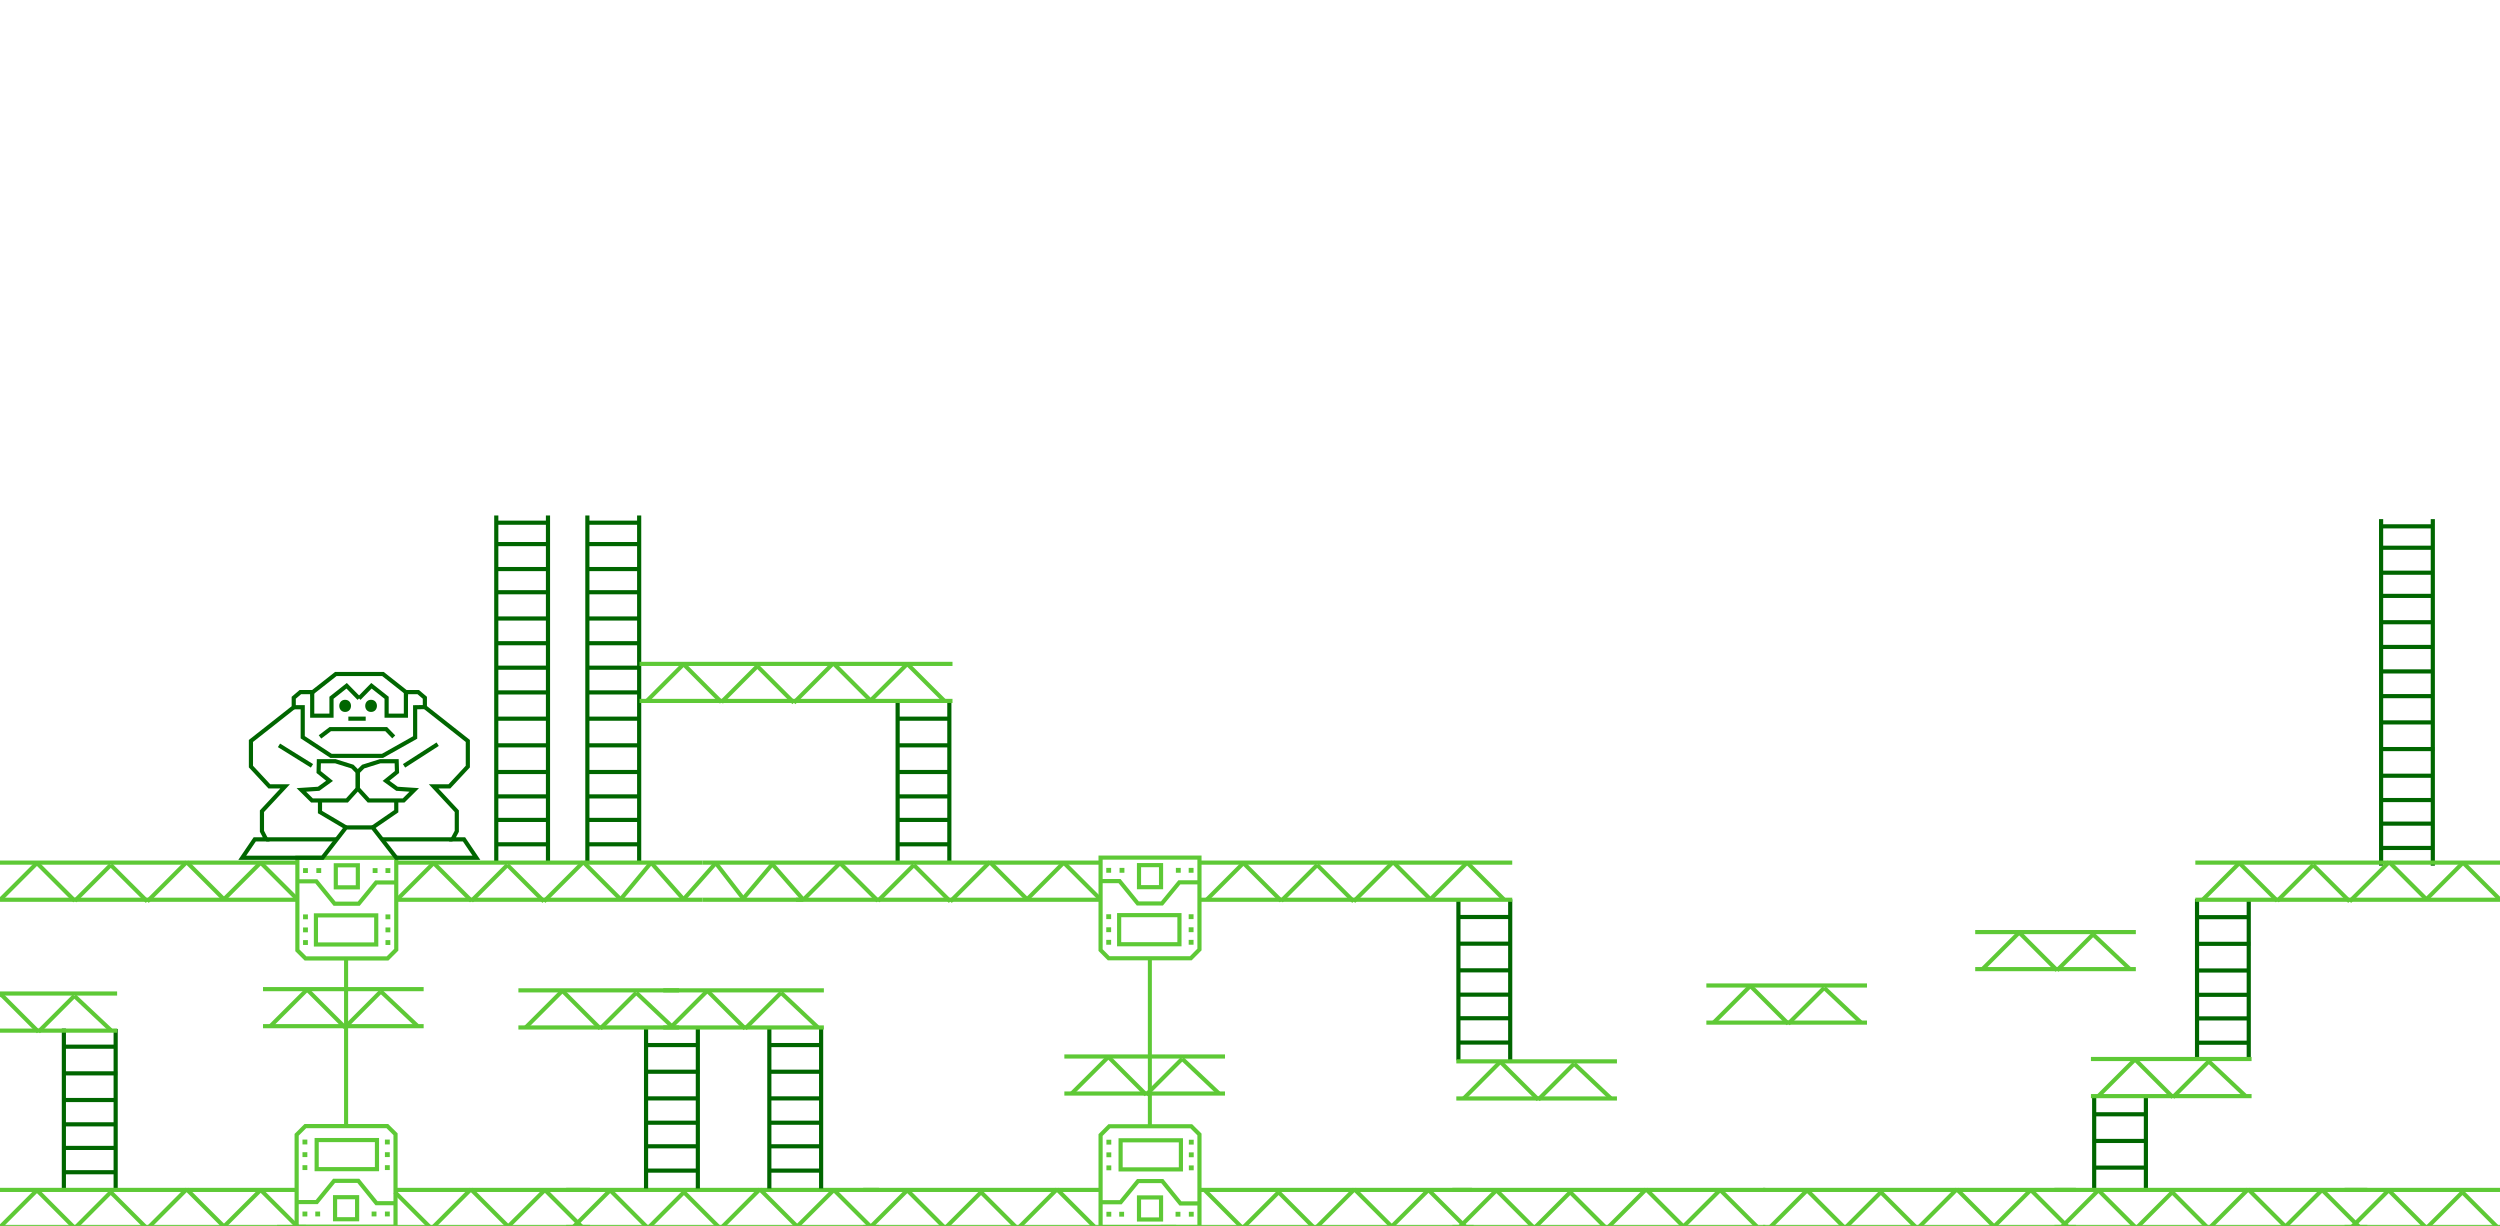 <?xml version="1.0" encoding="utf-8"?>
<!-- Generator: Adobe Illustrator 19.2.0, SVG Export Plug-In . SVG Version: 6.00 Build 0)  -->
<svg version="1.1" id="Layer_1" xmlns="http://www.w3.org/2000/svg" xmlns:xlink="http://www.w3.org/1999/xlink" x="0px" y="0px"
	 viewBox="0 0 3084.5 1512.5" style="enable-background:new 0 0 3084.5 1512.5;" xml:space="preserve">
<style type="text/css">
	.st0{fill:none;stroke:#006600;stroke-width:5.135;stroke-miterlimit:10;}
	.st1{fill:none;stroke:#5EC936;stroke-width:5.135;stroke-miterlimit:10;}
	.st2{fill:#5EC936;}
	.st3{fill:none;stroke:#5EC936;stroke-width:5.023;stroke-miterlimit:10;}
	.st4{fill:none;stroke:#5EC936;stroke-width:4.959;stroke-miterlimit:10;}
	.st5{fill:none;stroke:#006600;stroke-width:5.135;stroke-miterlimit:10;}
	.st6{fill:#006600;}
</style>
<g id="Layer_1_1_">
	<g>
		<g>
			<g>
				<line class="st0" x1="78.8" y1="1269" x2="78.8" y2="1468.3"/>
				<line class="st0" x1="142.7" y1="1269.5" x2="142.7" y2="1468.3"/>
				<line class="st0" x1="78.8" y1="1291.4" x2="142.7" y2="1291.4"/>
				<line class="st0" x1="78.8" y1="1324.3" x2="144.6" y2="1324.3"/>
				<line class="st0" x1="78.8" y1="1357.2" x2="143.7" y2="1357.2"/>
				<line class="st0" x1="78.8" y1="1387.2" x2="143.6" y2="1387.2"/>
				<line class="st0" x1="78.8" y1="1416.3" x2="143.7" y2="1416.3"/>
				<line class="st0" x1="78.8" y1="1446.3" x2="142.7" y2="1446.3"/>
			</g>
		</g>
		<g>
			<line class="st1" x1="-8.8" y1="1064.3" x2="366.9" y2="1064.3"/>
			<line class="st1" x1="-8.8" y1="1110.1" x2="366.9" y2="1110.1"/>
			<line class="st1" x1="0.3" y1="1110.1" x2="45.6" y2="1064.8"/>
			<line class="st1" x1="45.6" y1="1064.8" x2="92.3" y2="1111.5"/>
			<line class="st1" x1="92.3" y1="1111.5" x2="136.6" y2="1067.2"/>
			<line class="st1" x1="136.6" y1="1067.2" x2="181.7" y2="1112.2"/>
			<line class="st1" x1="181.7" y1="1112.2" x2="230.3" y2="1063.6"/>
			<line class="st1" x1="230.3" y1="1063.6" x2="276.3" y2="1109.6"/>
			<line class="st1" x1="276.3" y1="1109.6" x2="321.6" y2="1064.3"/>
			<line class="st1" x1="321.6" y1="1064.3" x2="366.9" y2="1109.6"/>
		</g>
		<g>
			<line class="st1" x1="-8.8" y1="1468.1" x2="366" y2="1468.1"/>
			<line class="st1" x1="-8.8" y1="1513.8" x2="377.4" y2="1513.8"/>
			<line class="st1" x1="0.3" y1="1513.8" x2="45.6" y2="1468.5"/>
			<line class="st1" x1="45.6" y1="1468.5" x2="92.3" y2="1515.3"/>
			<line class="st1" x1="92.3" y1="1515.3" x2="136.6" y2="1470.9"/>
			<line class="st1" x1="136.6" y1="1470.9" x2="181.7" y2="1516"/>
			<line class="st1" x1="181.7" y1="1516" x2="230.3" y2="1467.3"/>
			<line class="st1" x1="230.3" y1="1467.3" x2="276.3" y2="1513.3"/>
			<line class="st1" x1="276.3" y1="1513.3" x2="321.6" y2="1468.1"/>
			<line class="st1" x1="321.6" y1="1468.1" x2="366.9" y2="1513.3"/>
		</g>
		<g>
			<line class="st1" x1="487.3" y1="1468.1" x2="728" y2="1468.1"/>
			<path class="st1" d="M372.8,1468.1"/>
			<path class="st1" d="M341.9,1468.1"/>
			<line class="st1" x1="341.9" y1="1513.8" x2="728" y2="1513.8"/>
			<path class="st1" d="M396.3,1468.5"/>
			<path class="st1" d="M351,1513.8"/>
			<path class="st1" d="M443,1515.3"/>
			<path class="st1" d="M396.3,1468.5"/>
			<path class="st1" d="M487.3,1470.9"/>
			<path class="st1" d="M443,1515.3"/>
			<line class="st1" x1="487.3" y1="1470.9" x2="532.4" y2="1516"/>
			<line class="st1" x1="532.4" y1="1516" x2="581" y2="1467.3"/>
			<line class="st1" x1="581" y1="1467.3" x2="627" y2="1513.3"/>
			<line class="st1" x1="627" y1="1513.3" x2="672.3" y2="1468.1"/>
			<line class="st1" x1="672.3" y1="1468.1" x2="717.5" y2="1513.3"/>
		</g>
		<g>
			<line class="st1" x1="698.5" y1="1468.1" x2="1084.6" y2="1468.1"/>
			<line class="st1" x1="698.5" y1="1513.8" x2="1084.6" y2="1513.8"/>
			<line class="st1" x1="707.5" y1="1513.8" x2="752.8" y2="1468.5"/>
			<line class="st1" x1="752.8" y1="1468.5" x2="799.5" y2="1515.3"/>
			<line class="st1" x1="799.5" y1="1515.3" x2="843.8" y2="1470.9"/>
			<line class="st1" x1="843.8" y1="1470.9" x2="888.9" y2="1516"/>
			<line class="st1" x1="888.9" y1="1516" x2="937.5" y2="1467.3"/>
			<line class="st1" x1="937.5" y1="1467.3" x2="983.5" y2="1513.3"/>
			<line class="st1" x1="983.5" y1="1513.3" x2="1028.8" y2="1468.1"/>
			<line class="st1" x1="1028.8" y1="1468.1" x2="1074.1" y2="1513.3"/>
		</g>
		<g>
			<path class="st1" d="M1451.1,1468.1"/>
			<line class="st1" x1="1065" y1="1468.1" x2="1359.6" y2="1468.1"/>
			<polyline class="st1" points="1065,1513.8 1354.6,1513.8 1451.1,1513.8 			"/>
			<line class="st1" x1="1074.1" y1="1513.8" x2="1119.4" y2="1468.5"/>
			<line class="st1" x1="1119.4" y1="1468.5" x2="1166.1" y2="1515.3"/>
			<line class="st1" x1="1166.1" y1="1515.3" x2="1210.4" y2="1470.9"/>
			<line class="st1" x1="1210.4" y1="1470.9" x2="1255.5" y2="1516"/>
			<line class="st1" x1="1255.5" y1="1516" x2="1304.1" y2="1467.3"/>
			<line class="st1" x1="1304.1" y1="1467.3" x2="1350.1" y2="1513.3"/>
			<path class="st1" d="M1395.4,1468.1"/>
			<path class="st1" d="M1350.1,1513.3"/>
			<path class="st1" d="M1440.7,1513.3"/>
			<path class="st1" d="M1395.4,1468.1"/>
		</g>
		<g>
			<line class="st1" x1="1481.8" y1="1468.1" x2="1816.2" y2="1468.1"/>
			<path class="st1" d="M1432.1,1468.1"/>
			<polyline class="st1" points="1432.1,1513.8 1484.8,1513.8 1818.2,1513.8 			"/>
			<path class="st1" d="M1486.4,1468.5"/>
			<path class="st1" d="M1441.1,1513.8"/>
			<line class="st1" x1="1486.4" y1="1468.5" x2="1533.1" y2="1515.3"/>
			<line class="st1" x1="1533.1" y1="1515.3" x2="1577.5" y2="1470.9"/>
			<line class="st1" x1="1577.5" y1="1470.9" x2="1622.5" y2="1516"/>
			<line class="st1" x1="1622.5" y1="1516" x2="1671.1" y2="1467.3"/>
			<line class="st1" x1="1671.1" y1="1467.3" x2="1717.1" y2="1513.3"/>
			<line class="st1" x1="1717.1" y1="1513.3" x2="1762.4" y2="1468.1"/>
			<line class="st1" x1="1762.4" y1="1468.1" x2="1807.7" y2="1513.3"/>
		</g>
		<g>
			<line class="st1" x1="1791.9" y1="1468.1" x2="2178" y2="1468.1"/>
			<line class="st1" x1="1791.9" y1="1513.8" x2="2178" y2="1513.8"/>
			<line class="st1" x1="1801" y1="1513.8" x2="1846.3" y2="1468.5"/>
			<line class="st1" x1="1846.3" y1="1468.5" x2="1893" y2="1515.3"/>
			<line class="st1" x1="1893" y1="1515.3" x2="1937.3" y2="1470.9"/>
			<line class="st1" x1="1937.3" y1="1470.9" x2="1982.4" y2="1516"/>
			<line class="st1" x1="1982.4" y1="1516" x2="2031" y2="1467.3"/>
			<line class="st1" x1="2031" y1="1467.3" x2="2077" y2="1513.3"/>
			<line class="st1" x1="2077" y1="1513.3" x2="2122.3" y2="1468.1"/>
			<line class="st1" x1="2122.3" y1="1468.1" x2="2167.6" y2="1513.3"/>
		</g>
		<g>
			<line class="st1" x1="2175.2" y1="1468.1" x2="2561.3" y2="1468.1"/>
			<line class="st1" x1="2175.2" y1="1513.8" x2="2561.3" y2="1513.8"/>
			<line class="st1" x1="2184.3" y1="1513.8" x2="2229.6" y2="1468.5"/>
			<line class="st1" x1="2229.6" y1="1468.5" x2="2276.3" y2="1515.3"/>
			<line class="st1" x1="2276.3" y1="1515.3" x2="2320.6" y2="1470.9"/>
			<line class="st1" x1="2320.6" y1="1470.9" x2="2365.7" y2="1516"/>
			<line class="st1" x1="2365.7" y1="1516" x2="2414.3" y2="1467.3"/>
			<line class="st1" x1="2414.3" y1="1467.3" x2="2460.3" y2="1513.3"/>
			<line class="st1" x1="2460.3" y1="1513.3" x2="2505.6" y2="1468.1"/>
			<line class="st1" x1="2505.6" y1="1468.1" x2="2550.8" y2="1513.3"/>
		</g>
		<g>
			<line class="st1" x1="2892.7" y1="1468.1" x2="3278.8" y2="1468.1"/>
			<line class="st1" x1="2892.7" y1="1513.8" x2="3278.8" y2="1513.8"/>
			<line class="st1" x1="2901.8" y1="1513.8" x2="2947.1" y2="1468.5"/>
			<line class="st1" x1="2947.1" y1="1468.5" x2="2993.8" y2="1515.3"/>
			<line class="st1" x1="2993.8" y1="1515.3" x2="3038.1" y2="1470.9"/>
			<line class="st1" x1="3038.1" y1="1470.9" x2="3083.2" y2="1516"/>
			<line class="st1" x1="3083.2" y1="1516" x2="3131.8" y2="1467.3"/>
			<line class="st1" x1="3131.8" y1="1467.3" x2="3177.8" y2="1513.3"/>
			<line class="st1" x1="3177.8" y1="1513.3" x2="3223.1" y2="1468.1"/>
			<line class="st1" x1="3223.1" y1="1468.1" x2="3268.3" y2="1513.3"/>
		</g>
		<g>
			<g>
				<line class="st0" x1="1107.5" y1="864.3" x2="1107.5" y2="1063.6"/>
				<line class="st0" x1="1171.3" y1="864.8" x2="1171.3" y2="1063.6"/>
				<line class="st0" x1="1107.5" y1="886.7" x2="1171.3" y2="886.7"/>
				<line class="st0" x1="1107.5" y1="919.6" x2="1173.2" y2="919.6"/>
				<line class="st0" x1="1107.5" y1="952.5" x2="1172.4" y2="952.5"/>
				<line class="st0" x1="1107.5" y1="982.6" x2="1172.2" y2="982.6"/>
				<line class="st0" x1="1107.5" y1="1011.6" x2="1172.3" y2="1011.6"/>
				<line class="st0" x1="1107.5" y1="1041.7" x2="1171.3" y2="1041.7"/>
			</g>
		</g>
		<g>
			<g>
				<line class="st0" x1="949.2" y1="1267" x2="949.2" y2="1466.3"/>
				<line class="st0" x1="1013.1" y1="1267.5" x2="1013.1" y2="1466.3"/>
				<line class="st0" x1="949.2" y1="1289.4" x2="1013.1" y2="1289.4"/>
				<line class="st0" x1="949.2" y1="1322.3" x2="1015" y2="1322.3"/>
				<line class="st0" x1="949.2" y1="1355.2" x2="1014.2" y2="1355.2"/>
				<line class="st0" x1="949.2" y1="1385.2" x2="1014" y2="1385.2"/>
				<line class="st0" x1="949.2" y1="1414.3" x2="1014.1" y2="1414.3"/>
				<line class="st0" x1="949.2" y1="1444.3" x2="1013.1" y2="1444.3"/>
			</g>
		</g>
		<g>
			<g>
				<line class="st0" x1="797.1" y1="1267" x2="797.1" y2="1466.3"/>
				<line class="st0" x1="861" y1="1267.5" x2="861" y2="1466.3"/>
				<line class="st0" x1="797.1" y1="1289.4" x2="861" y2="1289.4"/>
				<line class="st0" x1="797.1" y1="1322.3" x2="862.9" y2="1322.3"/>
				<line class="st0" x1="797.1" y1="1355.2" x2="862.1" y2="1355.2"/>
				<line class="st0" x1="797.1" y1="1385.2" x2="861.9" y2="1385.2"/>
				<line class="st0" x1="797.1" y1="1414.3" x2="862" y2="1414.3"/>
				<line class="st0" x1="797.1" y1="1444.3" x2="861" y2="1444.3"/>
			</g>
		</g>
		<g>
			<g>
				<line class="st0" x1="1799.4" y1="1109" x2="1799.4" y2="1308.2"/>
				<line class="st0" x1="1863.3" y1="1109.5" x2="1863.3" y2="1308.2"/>
				<line class="st0" x1="1799.4" y1="1131.4" x2="1863.3" y2="1131.4"/>
				<line class="st0" x1="1799.4" y1="1164.3" x2="1865.2" y2="1164.3"/>
				<line class="st0" x1="1799.4" y1="1197.2" x2="1864.4" y2="1197.2"/>
				<line class="st0" x1="1799.4" y1="1227.2" x2="1864.2" y2="1227.2"/>
				<line class="st0" x1="1799.4" y1="1256.3" x2="1864.3" y2="1256.3"/>
				<line class="st0" x1="1799.4" y1="1286.3" x2="1863.3" y2="1286.3"/>
			</g>
		</g>
		<g>
			<g>
				<line class="st0" x1="2710.7" y1="1109.2" x2="2710.7" y2="1308.5"/>
				<line class="st0" x1="2774.5" y1="1109.7" x2="2774.5" y2="1308.5"/>
				<line class="st0" x1="2710.7" y1="1131.6" x2="2774.5" y2="1131.6"/>
				<line class="st0" x1="2710.7" y1="1164.5" x2="2776.4" y2="1164.5"/>
				<line class="st0" x1="2710.7" y1="1197.4" x2="2775.6" y2="1197.4"/>
				<line class="st0" x1="2710.7" y1="1227.4" x2="2775.4" y2="1227.4"/>
				<line class="st0" x1="2710.7" y1="1256.5" x2="2775.5" y2="1256.5"/>
				<line class="st0" x1="2710.7" y1="1286.5" x2="2774.5" y2="1286.5"/>
			</g>
		</g>
		<g>
			<g>
				<line class="st0" x1="2583.8" y1="1352.4" x2="2583.8" y2="1468.5"/>
				<line class="st0" x1="2647.6" y1="1352.9" x2="2647.6" y2="1468.5"/>
				<line class="st0" x1="2583.8" y1="1374.8" x2="2647.6" y2="1374.8"/>
				<line class="st0" x1="2583.8" y1="1407.7" x2="2649.5" y2="1407.7"/>
				<line class="st0" x1="2583.8" y1="1440.6" x2="2648.7" y2="1440.6"/>
				<path class="st0" d="M2648.5,1470.6"/>
				<path class="st0" d="M2583.8,1470.6"/>
				<path class="st0" d="M2648.6,1499.7"/>
				<path class="st0" d="M2583.8,1499.7"/>
				<line class="st0" x1="2583.8" y1="1529.7" x2="2647.6" y2="1529.7"/>
			</g>
		</g>
		<g>
			<g>
				<g>
					<line class="st0" x1="724.7" y1="636" x2="724.7" y2="1063.6"/>
					<line class="st0" x1="788.6" y1="636" x2="788.6" y2="1063.6"/>
					<line class="st0" x1="724.7" y1="886.7" x2="788.6" y2="886.7"/>
					<line class="st0" x1="724.7" y1="854.3" x2="788.6" y2="854.3"/>
					<line class="st0" x1="724.7" y1="823.8" x2="788.6" y2="823.8"/>
					<line class="st0" x1="724.7" y1="793.6" x2="788.6" y2="793.6"/>
					<line class="st0" x1="724.7" y1="763.1" x2="788.6" y2="763.1"/>
					<line class="st0" x1="724.7" y1="730.7" x2="788.6" y2="730.7"/>
					<line class="st0" x1="724.7" y1="702.1" x2="788.6" y2="702.1"/>
					<line class="st0" x1="724.7" y1="671.3" x2="788.6" y2="671.3"/>
					<line class="st0" x1="724.7" y1="644.9" x2="788.6" y2="644.9"/>
					<line class="st0" x1="724.7" y1="919.6" x2="790.5" y2="919.6"/>
					<line class="st0" x1="724.7" y1="952.5" x2="789.7" y2="952.5"/>
					<line class="st0" x1="724.7" y1="982.6" x2="789.5" y2="982.6"/>
				</g>
				<line class="st0" x1="724.7" y1="1011.6" x2="789.6" y2="1011.6"/>
				<line class="st0" x1="724.7" y1="1041.7" x2="788.6" y2="1041.7"/>
			</g>
		</g>
		<g>
			<line class="st1" x1="2534.7" y1="1468.1" x2="2920.8" y2="1468.1"/>
			<line class="st1" x1="2534.7" y1="1513.8" x2="2920.8" y2="1513.8"/>
			<line class="st1" x1="2543.8" y1="1513.8" x2="2589" y2="1468.5"/>
			<line class="st1" x1="2589" y1="1468.5" x2="2635.8" y2="1515.3"/>
			<line class="st1" x1="2635.8" y1="1515.3" x2="2680.1" y2="1470.9"/>
			<line class="st1" x1="2680.1" y1="1470.9" x2="2725.1" y2="1516"/>
			<line class="st1" x1="2725.1" y1="1516" x2="2773.8" y2="1467.3"/>
			<line class="st1" x1="2773.8" y1="1467.3" x2="2819.8" y2="1513.3"/>
			<line class="st1" x1="2819.8" y1="1513.3" x2="2865" y2="1468.1"/>
			<line class="st1" x1="2865" y1="1468.1" x2="2910.3" y2="1513.3"/>
		</g>
		<g>
			<g>
				<g>
					<line class="st0" x1="612.3" y1="636" x2="612.3" y2="1063.6"/>
					<line class="st0" x1="676.1" y1="636" x2="676.1" y2="1063.6"/>
					<line class="st0" x1="612.3" y1="886.7" x2="676.1" y2="886.7"/>
					<line class="st0" x1="612.3" y1="854.3" x2="676.1" y2="854.3"/>
					<line class="st0" x1="612.3" y1="823.8" x2="676.1" y2="823.8"/>
					<line class="st0" x1="612.3" y1="793.6" x2="676.1" y2="793.6"/>
					<line class="st0" x1="612.3" y1="763.1" x2="676.1" y2="763.1"/>
					<line class="st0" x1="612.3" y1="730.7" x2="676.1" y2="730.7"/>
					<line class="st0" x1="612.3" y1="702.1" x2="676.1" y2="702.1"/>
					<line class="st0" x1="612.3" y1="671.3" x2="676.1" y2="671.3"/>
					<line class="st0" x1="612.3" y1="644.9" x2="676.1" y2="644.9"/>
					<line class="st0" x1="612.3" y1="919.6" x2="678" y2="919.6"/>
					<line class="st0" x1="612.3" y1="952.5" x2="677.2" y2="952.5"/>
					<line class="st0" x1="612.3" y1="982.6" x2="677" y2="982.6"/>
				</g>
				<line class="st0" x1="612.3" y1="1011.6" x2="677.1" y2="1011.6"/>
				<line class="st0" x1="612.3" y1="1041.7" x2="676.1" y2="1041.7"/>
			</g>
		</g>
		<g>
			<g>
				<g>
					<line class="st0" x1="2937.8" y1="640.5" x2="2937.8" y2="1068.1"/>
					<line class="st0" x1="3001.6" y1="640.5" x2="3001.6" y2="1068.1"/>
					<line class="st0" x1="2937.8" y1="891.3" x2="3001.6" y2="891.3"/>
					<line class="st0" x1="2937.8" y1="858.9" x2="3001.6" y2="858.9"/>
					<line class="st0" x1="2937.8" y1="828.4" x2="3001.6" y2="828.4"/>
					<line class="st0" x1="2937.8" y1="798.2" x2="3001.6" y2="798.2"/>
					<line class="st0" x1="2937.8" y1="767.7" x2="3001.6" y2="767.7"/>
					<line class="st0" x1="2937.8" y1="735.2" x2="3001.6" y2="735.2"/>
					<line class="st0" x1="2937.8" y1="706.6" x2="3001.6" y2="706.6"/>
					<line class="st0" x1="2937.8" y1="675.8" x2="3001.6" y2="675.8"/>
					<line class="st0" x1="2937.8" y1="649.4" x2="3001.6" y2="649.4"/>
					<line class="st0" x1="2937.8" y1="924.2" x2="3003.5" y2="924.2"/>
					<line class="st0" x1="2937.8" y1="957.1" x2="3002.7" y2="957.1"/>
					<line class="st0" x1="2937.8" y1="987.1" x2="3002.5" y2="987.1"/>
				</g>
				<line class="st0" x1="2937.8" y1="1016.2" x2="3002.6" y2="1016.2"/>
				<line class="st0" x1="2937.8" y1="1046.2" x2="3001.6" y2="1046.2"/>
			</g>
		</g>
		<g>
			<line class="st1" x1="789" y1="819.1" x2="1175.2" y2="819.1"/>
			<line class="st1" x1="789" y1="864.8" x2="1175.2" y2="864.8"/>
			<line class="st1" x1="798.1" y1="864.8" x2="843.4" y2="819.5"/>
			<line class="st1" x1="843.4" y1="819.5" x2="890.1" y2="866.3"/>
			<line class="st1" x1="890.1" y1="866.3" x2="934.4" y2="821.9"/>
			<line class="st1" x1="934.4" y1="821.9" x2="979.5" y2="867"/>
			<line class="st1" x1="979.5" y1="867" x2="1028.1" y2="818.3"/>
			<line class="st1" x1="1028.1" y1="818.3" x2="1074.1" y2="864.3"/>
			<line class="st1" x1="1074.1" y1="864.3" x2="1119.4" y2="819.1"/>
			<line class="st1" x1="1119.4" y1="819.1" x2="1164.7" y2="864.3"/>
		</g>
		<g>
			<line class="st1" x1="982.1" y1="1064.3" x2="1357.9" y2="1064.3"/>
			<line class="st1" x1="982.1" y1="1110.1" x2="1357.7" y2="1110.1"/>
			<line class="st1" x1="991.2" y1="1110.1" x2="1036.4" y2="1064.8"/>
			<line class="st1" x1="1036.4" y1="1064.8" x2="1083.2" y2="1111.5"/>
			<line class="st1" x1="1083.2" y1="1111.5" x2="1127.5" y2="1067.2"/>
			<line class="st1" x1="1127.5" y1="1067.2" x2="1172.5" y2="1112.2"/>
			<line class="st1" x1="1172.5" y1="1112.2" x2="1221.2" y2="1063.6"/>
			<line class="st1" x1="1221.2" y1="1063.6" x2="1267.2" y2="1109.6"/>
			<line class="st1" x1="1267.2" y1="1109.6" x2="1312.4" y2="1064.3"/>
			<line class="st1" x1="1312.4" y1="1064.3" x2="1357.7" y2="1109.6"/>
		</g>
		<g>
			<line class="st1" x1="1479.7" y1="1064.3" x2="1865.8" y2="1064.3"/>
			<line class="st1" x1="1479.7" y1="1110.1" x2="1865.8" y2="1110.1"/>
			<line class="st1" x1="1488.8" y1="1110.1" x2="1534.1" y2="1064.8"/>
			<line class="st1" x1="1534.1" y1="1064.8" x2="1580.8" y2="1111.5"/>
			<line class="st1" x1="1580.8" y1="1111.5" x2="1625.1" y2="1067.2"/>
			<line class="st1" x1="1625.1" y1="1067.2" x2="1670.2" y2="1112.2"/>
			<line class="st1" x1="1670.2" y1="1112.2" x2="1718.8" y2="1063.6"/>
			<line class="st1" x1="1718.8" y1="1063.6" x2="1764.8" y2="1109.6"/>
			<line class="st1" x1="1764.8" y1="1109.6" x2="1810.1" y2="1064.3"/>
			<line class="st1" x1="1810.1" y1="1064.3" x2="1855.4" y2="1109.6"/>
		</g>
		<g>
			<line class="st1" x1="2708.6" y1="1064.3" x2="3094.7" y2="1064.3"/>
			<line class="st1" x1="2708.6" y1="1110.1" x2="3094.7" y2="1110.1"/>
			<line class="st1" x1="2717.7" y1="1110.1" x2="2762.9" y2="1064.8"/>
			<line class="st1" x1="2762.9" y1="1064.8" x2="2809.7" y2="1111.5"/>
			<line class="st1" x1="2809.7" y1="1111.5" x2="2854" y2="1067.2"/>
			<line class="st1" x1="2854" y1="1067.2" x2="2899" y2="1112.2"/>
			<line class="st1" x1="2899" y1="1112.2" x2="2947.7" y2="1063.6"/>
			<line class="st1" x1="2947.7" y1="1063.6" x2="2993.7" y2="1109.6"/>
			<line class="st1" x1="2993.7" y1="1109.6" x2="3038.9" y2="1064.3"/>
			<line class="st1" x1="3038.9" y1="1064.3" x2="3084.2" y2="1109.6"/>
		</g>
		<g>
			<line class="st1" x1="1313.2" y1="1303.5" x2="1511.4" y2="1303.5"/>
			<line class="st1" x1="1313.2" y1="1349.2" x2="1511.4" y2="1349.2"/>
			<line class="st1" x1="1322.2" y1="1349.2" x2="1367.5" y2="1304"/>
			<line class="st1" x1="1367.5" y1="1304" x2="1414.2" y2="1350.7"/>
			<line class="st1" x1="1414.2" y1="1350.7" x2="1458.6" y2="1306.3"/>
			<line class="st1" x1="1458.6" y1="1306.3" x2="1503.6" y2="1348.8"/>
			<path class="st1" d="M1552.2,1302.8"/>
			<path class="st1" d="M1501.4,1346.6"/>
			<path class="st1" d="M1598.2,1348.8"/>
			<path class="st1" d="M1552.2,1302.8"/>
			<path class="st1" d="M1643.5,1303.5"/>
			<path class="st1" d="M1598.2,1348.8"/>
			<path class="st1" d="M1688.8,1348.8"/>
			<path class="st1" d="M1643.5,1303.5"/>
		</g>
		<g>
			<line class="st1" x1="1796.8" y1="1309.5" x2="1995" y2="1309.5"/>
			<line class="st1" x1="1796.8" y1="1355.3" x2="1995" y2="1355.3"/>
			<line class="st1" x1="1805.9" y1="1355.3" x2="1851.1" y2="1310"/>
			<line class="st1" x1="1851.1" y1="1310" x2="1897.9" y2="1356.7"/>
			<line class="st1" x1="1897.9" y1="1356.7" x2="1942.2" y2="1312.4"/>
			<line class="st1" x1="1942.2" y1="1312.4" x2="1987.2" y2="1354.9"/>
			<path class="st1" d="M1985,1352.6"/>
		</g>
		<g>
			<line class="st1" x1="2105.3" y1="1215.9" x2="2303.5" y2="1215.9"/>
			<line class="st1" x1="2105.3" y1="1261.7" x2="2303.5" y2="1261.7"/>
			<line class="st1" x1="2114.3" y1="1261.7" x2="2159.6" y2="1216.4"/>
			<line class="st1" x1="2159.6" y1="1216.4" x2="2206.3" y2="1263.1"/>
			<line class="st1" x1="2206.3" y1="1263.1" x2="2250.7" y2="1218.8"/>
			<line class="st1" x1="2250.7" y1="1218.8" x2="2295.7" y2="1261.3"/>
			<path class="st1" d="M2293.5,1259"/>
		</g>
		<g>
			<line class="st1" x1="2437" y1="1150" x2="2635.2" y2="1150"/>
			<line class="st1" x1="2437" y1="1195.7" x2="2635.2" y2="1195.7"/>
			<line class="st1" x1="2446" y1="1195.7" x2="2491.3" y2="1150.5"/>
			<line class="st1" x1="2491.3" y1="1150.5" x2="2538" y2="1197.2"/>
			<line class="st1" x1="2538" y1="1197.2" x2="2582.4" y2="1152.8"/>
			<line class="st1" x1="2582.4" y1="1152.8" x2="2627.4" y2="1195.3"/>
			<path class="st1" d="M2625.2,1193.1"/>
		</g>
		<g>
			<line class="st1" x1="2579.8" y1="1306.6" x2="2778" y2="1306.6"/>
			<line class="st1" x1="2579.8" y1="1352.4" x2="2778" y2="1352.4"/>
			<line class="st1" x1="2588.9" y1="1352.4" x2="2634.2" y2="1307.1"/>
			<line class="st1" x1="2634.2" y1="1307.1" x2="2680.9" y2="1353.8"/>
			<line class="st1" x1="2680.9" y1="1353.8" x2="2725.2" y2="1309.5"/>
			<line class="st1" x1="2725.2" y1="1309.5" x2="2770.3" y2="1352"/>
			<path class="st1" d="M2768,1349.7"/>
		</g>
		<g>
			<line class="st1" x1="818.3" y1="1221.9" x2="1016.5" y2="1221.9"/>
			<line class="st1" x1="818.3" y1="1267.7" x2="1016.5" y2="1267.7"/>
			<line class="st1" x1="827.4" y1="1267.7" x2="872.7" y2="1222.4"/>
			<line class="st1" x1="872.7" y1="1222.4" x2="919.4" y2="1269.1"/>
			<line class="st1" x1="919.4" y1="1269.1" x2="963.7" y2="1224.8"/>
			<line class="st1" x1="963.7" y1="1224.8" x2="1008.8" y2="1267.3"/>
			<path class="st1" d="M1057.4,1221.2"/>
			<path class="st1" d="M1006.5,1265"/>
			<path class="st1" d="M1103.4,1267.2"/>
			<path class="st1" d="M1057.4,1221.2"/>
			<path class="st1" d="M1148.7,1221.9"/>
			<path class="st1" d="M1103.4,1267.2"/>
			<path class="st1" d="M1194,1267.2"/>
			<path class="st1" d="M1148.7,1221.9"/>
		</g>
		<g>
			<line class="st1" x1="639.6" y1="1221.9" x2="837.8" y2="1221.9"/>
			<line class="st1" x1="639.6" y1="1267.7" x2="837.8" y2="1267.7"/>
			<line class="st1" x1="648.6" y1="1267.7" x2="693.9" y2="1222.4"/>
			<line class="st1" x1="693.9" y1="1222.4" x2="740.6" y2="1269.1"/>
			<line class="st1" x1="740.6" y1="1269.1" x2="785" y2="1224.8"/>
			<line class="st1" x1="785" y1="1224.8" x2="830" y2="1267.3"/>
			<path class="st1" d="M878.6,1221.2"/>
			<path class="st1" d="M827.8,1265"/>
			<path class="st1" d="M924.6,1267.2"/>
			<path class="st1" d="M878.6,1221.2"/>
			<path class="st1" d="M969.9,1221.9"/>
			<path class="st1" d="M924.6,1267.2"/>
			<path class="st1" d="M1015.2,1267.2"/>
			<path class="st1" d="M969.9,1221.9"/>
		</g>
		<g>
			<line class="st1" x1="324.5" y1="1220.4" x2="522.7" y2="1220.4"/>
			<line class="st1" x1="324.5" y1="1266.1" x2="522.7" y2="1266.1"/>
			<line class="st1" x1="333.6" y1="1266.1" x2="378.9" y2="1220.9"/>
			<line class="st1" x1="378.9" y1="1220.9" x2="425.6" y2="1267.6"/>
			<line class="st1" x1="425.6" y1="1267.6" x2="469.9" y2="1223.2"/>
			<line class="st1" x1="469.9" y1="1223.2" x2="515" y2="1265.7"/>
			<path class="st1" d="M563.6,1219.7"/>
			<path class="st1" d="M512.7,1263.5"/>
			<path class="st1" d="M609.6,1265.7"/>
			<path class="st1" d="M563.6,1219.7"/>
			<path class="st1" d="M654.9,1220.4"/>
			<path class="st1" d="M609.6,1265.7"/>
			<path class="st1" d="M700.1,1265.7"/>
			<path class="st1" d="M654.9,1220.4"/>
		</g>
		<g>
			<line class="st1" x1="-53.7" y1="1225.8" x2="144.5" y2="1225.8"/>
			<line class="st1" x1="-53.7" y1="1271.6" x2="144.5" y2="1271.6"/>
			<line class="st1" x1="-44.6" y1="1271.6" x2="0.7" y2="1226.3"/>
			<line class="st1" x1="0.7" y1="1226.3" x2="47.4" y2="1273"/>
			<line class="st1" x1="47.4" y1="1273" x2="91.7" y2="1228.7"/>
			<line class="st1" x1="91.7" y1="1228.7" x2="136.8" y2="1271.1"/>
			<path class="st1" d="M185.4,1225.1"/>
			<path class="st1" d="M134.5,1268.9"/>
			<path class="st1" d="M231.4,1271.1"/>
			<path class="st1" d="M185.4,1225.1"/>
			<path class="st1" d="M276.7,1225.8"/>
			<path class="st1" d="M231.4,1271.1"/>
			<path class="st1" d="M322,1271.1"/>
			<path class="st1" d="M276.7,1225.8"/>
		</g>
		<g>
			<line class="st1" x1="488.9" y1="1064.3" x2="866.7" y2="1064.3"/>
			<line class="st1" x1="489.7" y1="1110.1" x2="866.7" y2="1110.1"/>
			<line class="st1" x1="489.7" y1="1110.1" x2="535" y2="1064.8"/>
			<line class="st1" x1="535" y1="1064.8" x2="581.7" y2="1111.5"/>
			<line class="st1" x1="581.7" y1="1111.5" x2="626" y2="1067.2"/>
			<line class="st1" x1="626" y1="1067.2" x2="671.1" y2="1112.2"/>
			<line class="st1" x1="671.1" y1="1112.2" x2="719.7" y2="1063.6"/>
			<line class="st1" x1="719.7" y1="1063.6" x2="765.7" y2="1109.6"/>
			<line class="st1" x1="765.7" y1="1109.6" x2="803.3" y2="1064.3"/>
			<line class="st1" x1="803.3" y1="1064.3" x2="843.4" y2="1109.6"/>
		</g>
		<g>
			<polygon class="st1" points="366.9,1058.3 488.9,1058.3 488.9,1171.8 478.2,1182.5 376.9,1182.5 366.9,1172.5 			"/>
			<polyline class="st1" points="366.9,1087.4 390.3,1087.4 412.8,1115 442.6,1115 464.1,1088.8 488.9,1088.8 			"/>
			<rect x="414.3" y="1067.6" class="st1" width="27.2" height="27.2"/>
			<rect x="389.8" y="1129.4" class="st1" width="74.4" height="35.9"/>
			<rect x="373.9" y="1071.1" class="st2" width="6" height="6"/>
			<rect x="390.3" y="1071.1" class="st2" width="6" height="6"/>
			<rect x="459.8" y="1071.1" class="st2" width="6" height="6"/>
			<rect x="475.6" y="1128.2" class="st2" width="6" height="6"/>
			<rect x="475.6" y="1144.3" class="st2" width="6" height="6"/>
			<rect x="475.6" y="1159.9" class="st2" width="6" height="6"/>
			<rect x="373.9" y="1128.2" class="st2" width="6" height="6"/>
			<rect x="373.9" y="1144.3" class="st2" width="6" height="6"/>
			<rect x="373.9" y="1159.9" class="st2" width="6" height="6"/>
			<rect x="475.6" y="1071.1" class="st2" width="6" height="6"/>
		</g>
		<line class="st3" x1="427" y1="1182.5" x2="427" y2="1389.4"/>
		<line class="st4" x1="1418.7" y1="1182.5" x2="1418.7" y2="1389.6"/>
		<line class="st1" x1="866.7" y1="1064.3" x2="982.1" y2="1064.3"/>
		<line class="st1" x1="866.7" y1="1110.1" x2="991.2" y2="1110.1"/>
		<line class="st1" x1="843.4" y1="1109.6" x2="883.1" y2="1064.8"/>
		<line class="st1" x1="883.1" y1="1064.8" x2="918.2" y2="1110.2"/>
		<line class="st1" x1="915.7" y1="1110.2" x2="954.1" y2="1064.8"/>
		<line class="st1" x1="951.6" y1="1064.8" x2="991.2" y2="1110.1"/>
		<g>
			<polygon class="st1" points="1357.9,1058.1 1479.9,1058.1 1479.9,1171.5 1469.2,1182.3 1367.9,1182.3 1357.9,1172.2 			"/>
			<polyline class="st1" points="1357.9,1087.1 1381.3,1087.1 1403.8,1114.7 1433.6,1114.7 1455.1,1088.6 1479.9,1088.6 			"/>
			<rect x="1405.3" y="1067.4" class="st1" width="27.2" height="27.2"/>
			<rect x="1380.8" y="1129.1" class="st1" width="74.4" height="35.9"/>
			<rect x="1364.9" y="1070.8" class="st2" width="6" height="6"/>
			<rect x="1381.3" y="1070.8" class="st2" width="6" height="6"/>
			<rect x="1450.8" y="1070.8" class="st2" width="6" height="6"/>
			<rect x="1466.6" y="1128" class="st2" width="6" height="6"/>
			<rect x="1466.6" y="1144.1" class="st2" width="6" height="6"/>
			<rect x="1466.6" y="1159.6" class="st2" width="6" height="6"/>
			<rect x="1364.9" y="1128" class="st2" width="6" height="6"/>
			<rect x="1364.9" y="1144.1" class="st2" width="6" height="6"/>
			<rect x="1364.9" y="1159.6" class="st2" width="6" height="6"/>
			<rect x="1466.6" y="1070.8" class="st2" width="6" height="6"/>
		</g>
		<g>
			<polygon class="st1" points="1479.9,1513.8 1357.9,1513.8 1357.9,1400.4 1368.6,1389.6 1469.8,1389.6 1479.9,1399.7 			"/>
			<polyline class="st1" points="1479.9,1484.8 1456.4,1484.8 1434,1457.2 1404.1,1457.2 1382.7,1483.3 1357.9,1483.3 			"/>
			<rect x="1405.3" y="1477.4" class="st1" width="27.2" height="27.2"/>
			<rect x="1382.6" y="1406.9" class="st1" width="74.4" height="35.9"/>
			<rect x="1466.8" y="1495.1" class="st2" width="6" height="6"/>
			<rect x="1450.4" y="1495.1" class="st2" width="6" height="6"/>
			<rect x="1380.9" y="1495.1" class="st2" width="6" height="6"/>
			<rect x="1365.1" y="1437.9" class="st2" width="6" height="6"/>
			<rect x="1365.1" y="1421.8" class="st2" width="6" height="6"/>
			<rect x="1365.1" y="1406.2" class="st2" width="6" height="6"/>
			<rect x="1466.8" y="1437.9" class="st2" width="6" height="6"/>
			<rect x="1466.8" y="1421.8" class="st2" width="6" height="6"/>
			<rect x="1466.8" y="1406.2" class="st2" width="6" height="6"/>
			<rect x="1365.1" y="1495.1" class="st2" width="6" height="6"/>
		</g>
		<g>
			<polygon class="st1" points="488,1513.6 366,1513.6 366,1400.1 376.7,1389.4 477.9,1389.4 488,1399.4 			"/>
			<polyline class="st1" points="488,1484.5 464.5,1484.5 442.1,1456.9 412.2,1456.9 390.8,1483.1 366,1483.1 			"/>
			<rect x="413.4" y="1477.1" class="st1" width="27.2" height="27.2"/>
			<rect x="390.7" y="1406.6" class="st1" width="74.4" height="35.9"/>
			<rect x="474.9" y="1494.8" class="st2" width="6" height="6"/>
			<rect x="458.5" y="1494.8" class="st2" width="6" height="6"/>
			<rect x="389" y="1494.8" class="st2" width="6" height="6"/>
			<rect x="373.2" y="1437.6" class="st2" width="6" height="6"/>
			<rect x="373.2" y="1421.6" class="st2" width="6" height="6"/>
			<rect x="373.2" y="1406" class="st2" width="6" height="6"/>
			<rect x="474.9" y="1437.6" class="st2" width="6" height="6"/>
			<rect x="474.9" y="1421.6" class="st2" width="6" height="6"/>
			<rect x="474.9" y="1406" class="st2" width="6" height="6"/>
			<rect x="373.2" y="1494.8" class="st2" width="6" height="6"/>
		</g>
	</g>
	<g>
		<g>
			<g>
				<polygon class="st5" points="558.3,1035.6 563.6,1025.6 563.6,1000.9 535,970.2 554.5,970.2 577.2,945.8 577.2,914.2 
					524.2,872.4 524.2,860.9 516,853.9 500.9,853.9 500.9,854 472.5,831.6 472.5,831.6 414.3,831.6 414.3,831.6 385.7,854.1 
					385.7,853.9 370.6,853.9 362.4,860.9 362.4,872.6 362.4,872.6 309.6,914.2 309.6,945.8 332.3,970.2 351.8,970.2 323.2,1000.9 
					323.2,1025.6 328.4,1035.6 314.3,1035.6 298.9,1058.3 397.9,1058.3 426.9,1020.9 459.8,1020.9 488.9,1058.3 587.8,1058.3 
					572.5,1035.6 				"/>
			</g>
			<polyline class="st5" points="385.2,853.7 385.2,883 409,883 409,860.9 427.7,846.1 443,861.7 			"/>
			<polyline class="st5" points="500.8,853.7 500.8,883 477,883 477,860.9 458.3,846.1 443,861.7 			"/>
			<polyline class="st5" points="362.4,872.6 373.5,872.6 373.5,909.6 408.5,932.6 471.9,932.6 512.2,909.9 512.2,872.6 
				524.2,872.4 			"/>
			<polyline class="st5" points="394.8,909.2 407.5,899.6 476.5,899.6 485.8,909.2 			"/>
			<line class="st5" x1="429.8" y1="886.7" x2="451.2" y2="886.7"/>
			<polygon class="st5" points="371.8,974.6 384.9,987.6 428.1,987.6 441.4,972.9 441.4,952.5 434.8,945.8 413.8,939.2 393.4,939.2 
				393.1,952.5 406.6,963.4 393.1,973.2 			"/>
			<polygon class="st5" points="511.1,974.6 498,987.6 454.8,987.6 441.4,972.9 441.4,952.5 448.1,945.8 469.1,939.2 489.4,939.2 
				489.8,952.5 476.3,963.4 489.8,973.2 			"/>
			<polyline class="st5" points="394.8,987.6 394.8,1001.9 426.9,1020.9 			"/>
			<polyline class="st5" points="459.8,1020.9 488.9,1000.9 488.9,987.6 			"/>
			<line class="st5" x1="344.2" y1="919.6" x2="384.9" y2="944.9"/>
			<line class="st5" x1="498.5" y1="944.9" x2="540" y2="918.2"/>
			<line class="st5" x1="328.4" y1="1035.6" x2="415.6" y2="1035.6"/>
			<line class="st5" x1="558.3" y1="1035.6" x2="471.9" y2="1035.6"/>
		</g>
		<g>
			<g>
				<path class="st6" d="M425.8,878.4c9.7,0,9.7-15,0-15C416.2,863.4,416.2,878.4,425.8,878.4L425.8,878.4z"/>
			</g>
		</g>
		<g>
			<g>
				<path class="st6" d="M457.8,878.4c9.7,0,9.7-15,0-15C448.2,863.4,448.2,878.4,457.8,878.4L457.8,878.4z"/>
			</g>
		</g>
	</g>
</g>
</svg>
